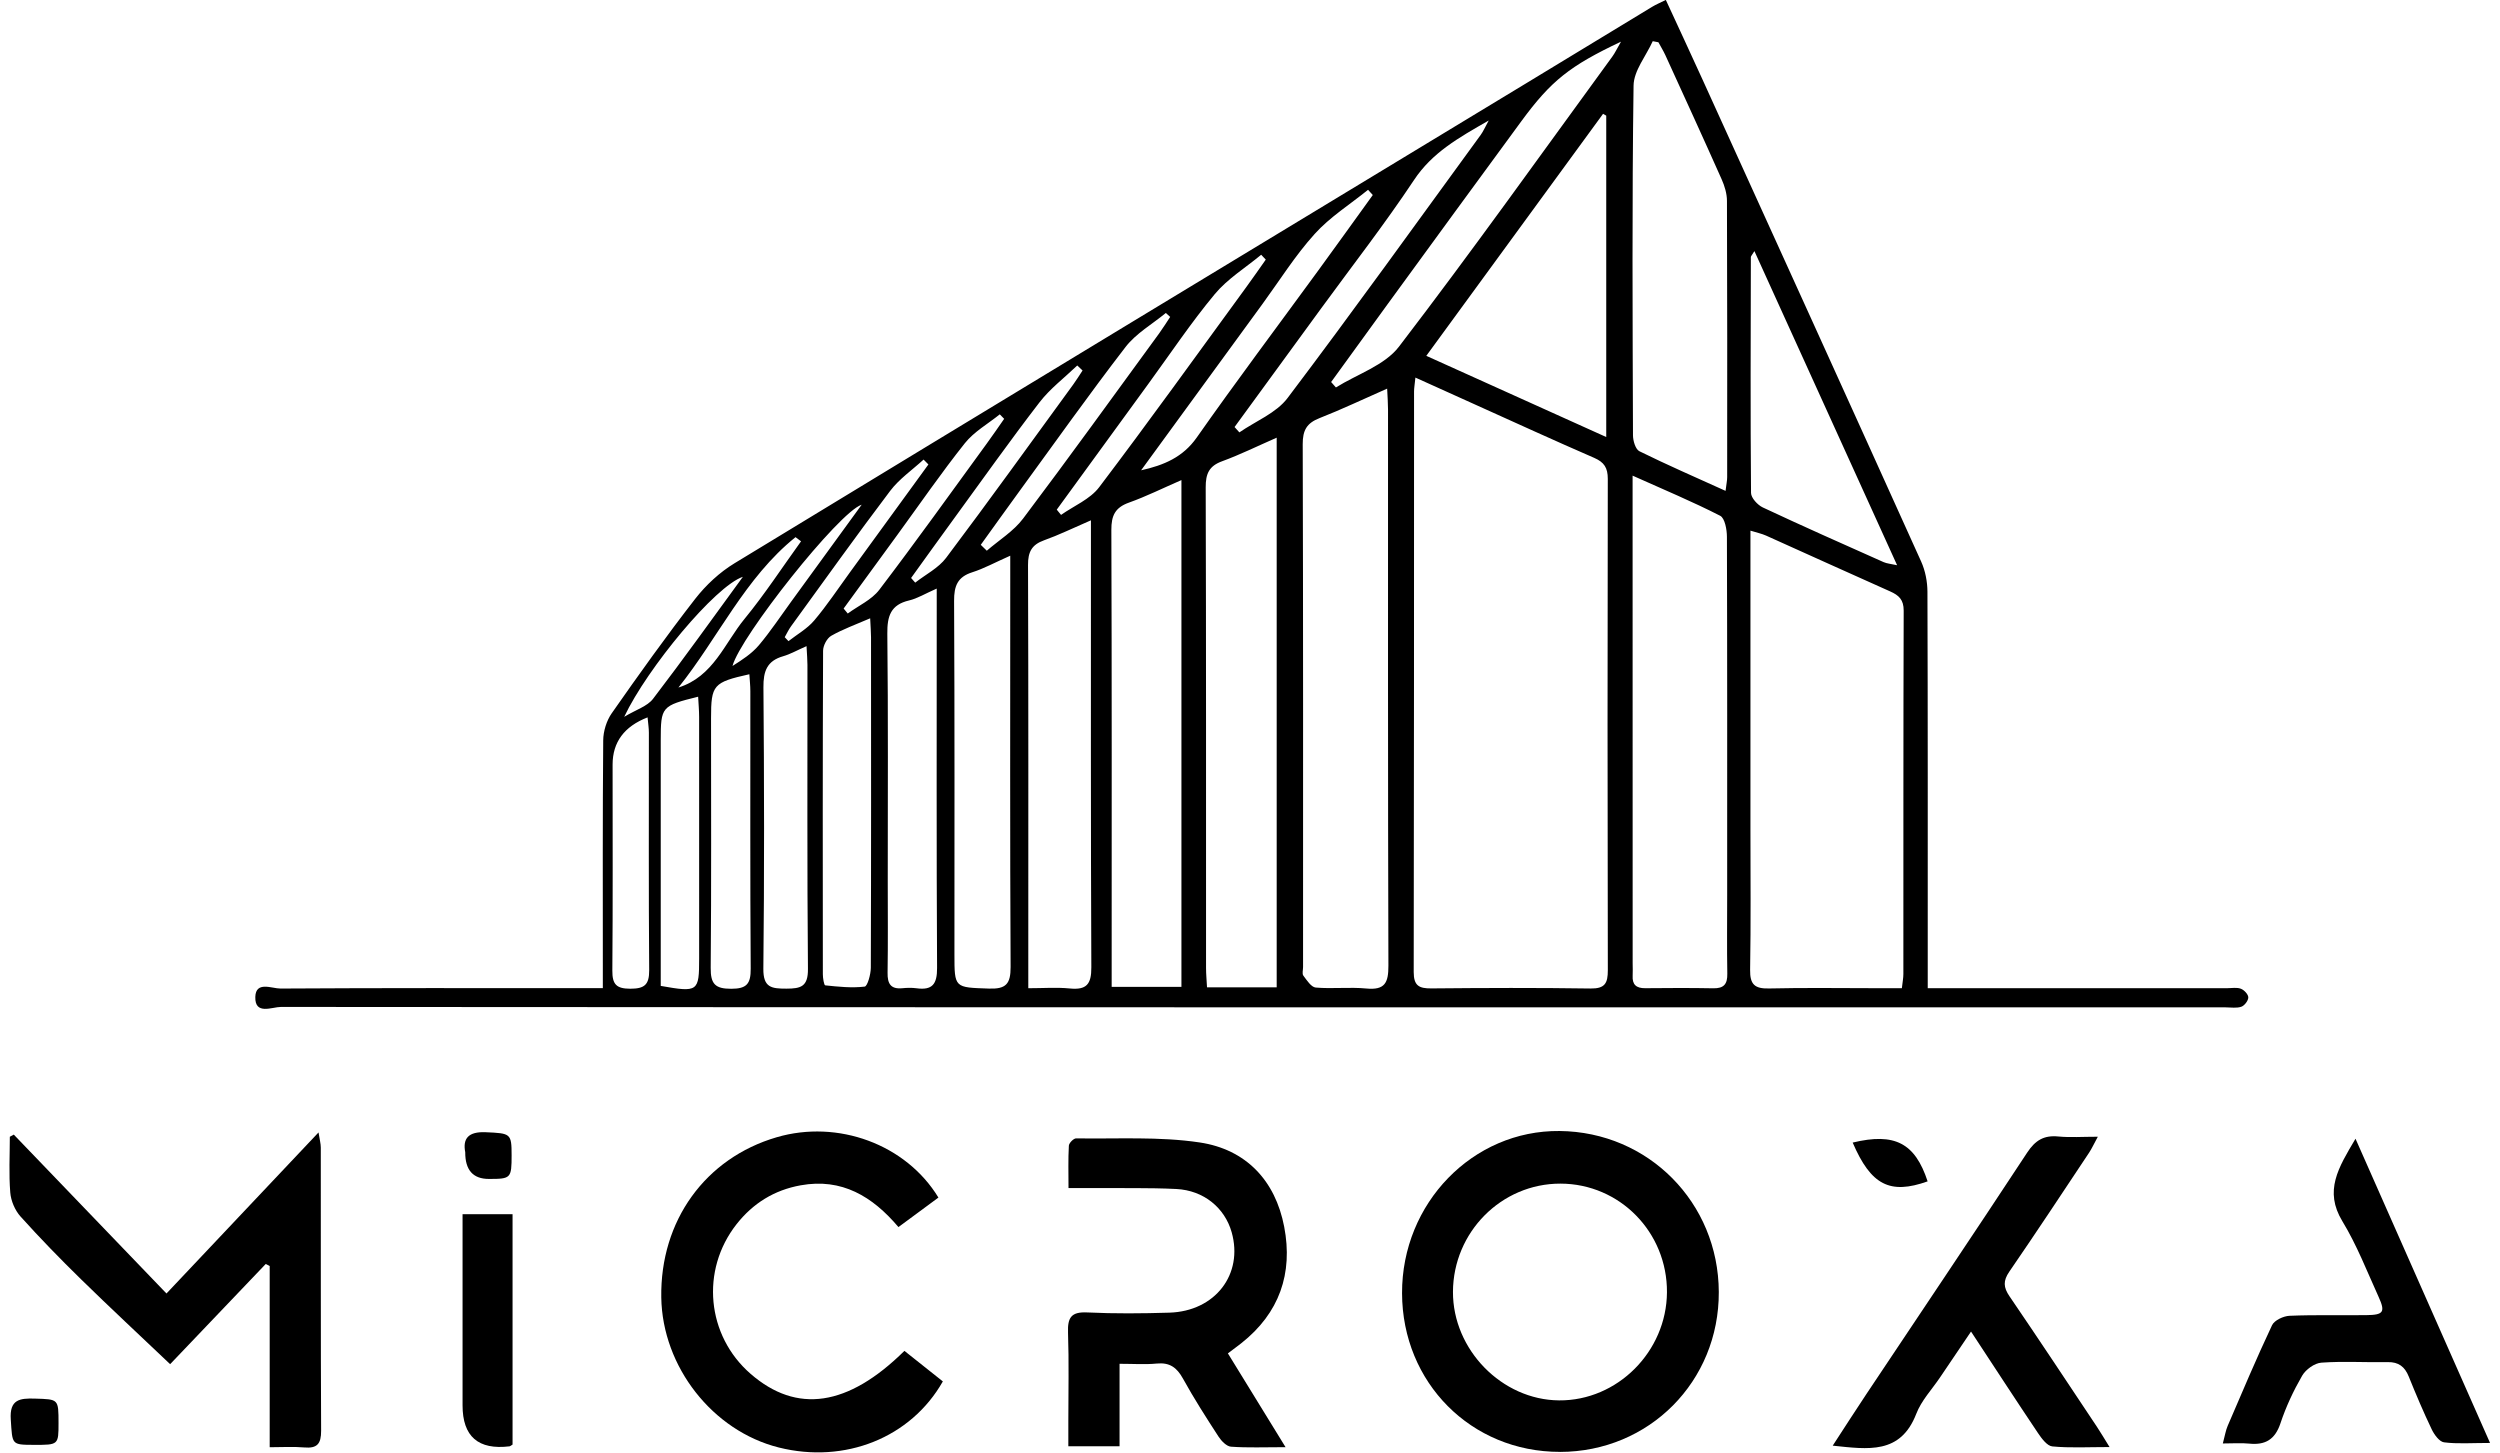 <svg width="129" height="75" viewBox="0 0 129 75" fill="none" xmlns="http://www.w3.org/2000/svg">
<g clip-path="url(#clip0_21782_4516)">
<path d="M99.467 50.991C99.947 50.991 100.301 50.991 100.657 50.991C105.411 50.991 110.162 50.991 114.916 50.991C115.156 50.991 115.42 50.938 115.631 51.02C115.801 51.084 116.012 51.312 116.012 51.467C116.012 51.633 115.817 51.89 115.653 51.947C115.411 52.032 115.118 51.98 114.848 51.98C81.396 51.98 47.945 51.982 14.496 51.958C14.039 51.958 13.147 52.392 13.174 51.442C13.198 50.608 14.03 51.012 14.473 51.009C19.616 50.976 24.76 50.987 29.904 50.989C30.259 50.989 30.613 50.989 31.106 50.989C31.106 50.541 31.106 50.193 31.106 49.842C31.106 45.962 31.092 42.081 31.126 38.201C31.13 37.73 31.297 37.188 31.566 36.803C32.962 34.809 34.377 32.824 35.872 30.901C36.427 30.188 37.136 29.529 37.905 29.062C51.517 20.782 65.147 12.537 78.773 4.284C80.932 2.977 83.088 1.663 85.247 0.354C85.446 0.233 85.665 0.142 85.957 -0.004C86.603 1.399 87.235 2.751 87.853 4.111C91.619 12.398 95.389 20.683 99.133 28.979C99.346 29.452 99.454 30.013 99.456 30.533C99.478 36.941 99.471 43.348 99.471 49.756C99.471 50.113 99.471 50.472 99.471 50.987L99.467 50.991ZM73.035 19.482C72.998 19.852 72.965 20.027 72.965 20.203C72.961 30.188 72.967 40.172 72.947 50.158C72.947 50.868 73.227 51.007 73.857 51.002C76.594 50.976 79.331 50.965 82.068 51.007C82.816 51.018 82.965 50.736 82.964 50.063C82.945 41.611 82.945 33.16 82.962 24.709C82.962 24.144 82.781 23.853 82.263 23.627C80.225 22.743 78.204 21.815 76.179 20.903C75.175 20.452 74.171 19.997 73.037 19.484L73.035 19.482ZM98.136 50.991C98.173 50.667 98.214 50.463 98.214 50.259C98.218 44.009 98.209 37.759 98.23 31.508C98.232 30.947 97.985 30.719 97.533 30.517C95.394 29.567 93.265 28.594 91.13 27.637C90.902 27.536 90.655 27.484 90.323 27.381C90.323 27.872 90.323 28.23 90.323 28.589C90.323 33.306 90.323 38.024 90.323 42.742C90.323 45.175 90.348 47.611 90.306 50.043C90.294 50.799 90.543 51.023 91.285 51.005C93.146 50.96 95.011 50.991 96.874 50.991C97.288 50.991 97.701 50.991 98.138 50.991H98.136ZM71.577 20.053C70.327 20.603 69.222 21.131 68.087 21.575C67.428 21.833 67.218 22.201 67.22 22.916C67.247 31.911 67.238 40.906 67.238 49.9C67.238 50.05 67.18 50.247 67.253 50.343C67.433 50.583 67.659 50.938 67.892 50.958C68.758 51.032 69.639 50.924 70.504 51.007C71.459 51.099 71.645 50.713 71.642 49.83C71.613 40.264 71.624 30.698 71.622 21.132C71.622 20.816 71.597 20.499 71.577 20.053ZM84.242 24.545C84.242 25.115 84.242 25.471 84.242 25.825C84.242 33.788 84.244 41.752 84.245 49.716C84.245 49.927 84.258 50.137 84.245 50.346C84.218 50.808 84.433 50.994 84.888 50.991C86.06 50.98 87.232 50.973 88.403 50.996C88.954 51.007 89.14 50.778 89.129 50.241C89.106 48.889 89.122 47.537 89.122 46.185C89.122 40.024 89.129 33.862 89.109 27.702C89.109 27.327 89.003 26.738 88.761 26.614C87.353 25.893 85.888 25.281 84.242 24.543V24.545ZM65.877 50.947V22.584C64.875 23.023 63.988 23.461 63.066 23.799C62.385 24.046 62.212 24.445 62.214 25.144C62.239 33.413 62.23 41.684 62.232 49.953C62.232 50.27 62.264 50.588 62.282 50.946H65.875L65.877 50.947ZM89.039 25.328C89.082 24.969 89.122 24.796 89.122 24.622C89.126 19.87 89.129 15.117 89.111 10.365C89.111 9.991 88.99 9.594 88.835 9.247C87.882 7.106 86.905 4.975 85.932 2.845C85.827 2.618 85.693 2.403 85.574 2.181C85.477 2.163 85.379 2.143 85.282 2.125C84.937 2.888 84.303 3.647 84.292 4.414C84.209 10.428 84.242 16.445 84.262 22.461C84.262 22.745 84.392 23.185 84.594 23.284C86.013 23.985 87.468 24.617 89.041 25.33L89.039 25.328ZM60.962 24.772C59.995 25.193 59.143 25.617 58.253 25.935C57.541 26.189 57.343 26.603 57.346 27.343C57.373 34.886 57.362 42.427 57.362 49.971C57.362 50.265 57.362 50.559 57.362 50.924H60.962V24.774V24.772ZM82.882 5.968C82.828 5.936 82.772 5.905 82.718 5.873C79.701 10.004 76.683 14.134 73.597 18.361C76.729 19.775 79.748 21.136 82.882 22.551V5.965V5.968ZM56.292 26.848C55.353 27.255 54.629 27.61 53.874 27.879C53.237 28.107 53.042 28.48 53.046 29.156C53.071 36.096 53.06 43.036 53.06 49.974C53.06 50.269 53.06 50.563 53.06 50.992C53.838 50.992 54.524 50.938 55.2 51.005C56.066 51.092 56.319 50.787 56.313 49.909C56.279 42.579 56.294 35.249 56.292 27.919C56.292 27.627 56.292 27.334 56.292 26.846V26.848ZM52.127 28.675C51.322 29.033 50.765 29.34 50.173 29.528C49.406 29.77 49.227 30.237 49.231 31.006C49.263 37.083 49.249 43.16 49.249 49.238C49.249 50.994 49.249 50.949 51.034 51.011C51.907 51.041 52.15 50.772 52.147 49.9C52.112 43.222 52.129 36.542 52.129 29.863C52.129 29.544 52.129 29.226 52.129 28.675H52.127ZM90.528 12.957C90.398 13.17 90.344 13.219 90.344 13.268C90.335 17.323 90.319 21.38 90.353 25.435C90.355 25.691 90.691 26.058 90.96 26.184C93.023 27.152 95.109 28.076 97.19 29.004C97.36 29.08 97.559 29.093 97.891 29.166C95.412 23.71 92.996 18.392 90.528 12.957ZM48.334 30.371C47.723 30.64 47.333 30.884 46.909 30.983C45.958 31.207 45.777 31.79 45.786 32.698C45.833 36.966 45.808 41.236 45.808 45.504C45.808 47.067 45.824 48.631 45.799 50.193C45.79 50.758 45.958 51.052 46.564 50.992C46.803 50.969 47.048 50.962 47.285 50.994C48.108 51.108 48.357 50.785 48.353 49.947C48.319 43.785 48.335 37.621 48.335 31.459C48.335 31.167 48.335 30.873 48.335 30.369L48.334 30.371ZM44.903 31.904C44.13 32.239 43.479 32.471 42.89 32.808C42.67 32.934 42.471 33.314 42.471 33.579C42.448 39.143 42.453 44.708 42.459 50.272C42.459 50.471 42.52 50.837 42.581 50.844C43.258 50.915 43.948 50.989 44.616 50.909C44.762 50.891 44.932 50.278 44.934 49.938C44.954 44.255 44.948 38.569 44.945 32.886C44.945 32.618 44.921 32.351 44.901 31.904H44.903ZM41.617 33.341C41.119 33.559 40.779 33.756 40.413 33.861C39.577 34.099 39.386 34.632 39.393 35.466C39.433 40.304 39.442 45.145 39.389 49.983C39.379 50.967 39.815 51.014 40.577 51.014C41.33 51.014 41.699 50.906 41.69 49.996C41.644 44.766 41.668 39.537 41.664 34.307C41.664 34.041 41.639 33.778 41.617 33.343V33.341ZM68.686 19.712C68.769 19.805 68.852 19.899 68.933 19.993C70.033 19.305 71.443 18.856 72.183 17.892C75.949 12.975 79.544 7.926 83.195 2.921C83.335 2.73 83.437 2.509 83.644 2.15C80.999 3.399 80.033 4.168 78.501 6.256C76.186 9.406 73.882 12.566 71.579 15.725C70.611 17.052 69.65 18.384 68.686 19.713V19.712ZM38.667 34.791C36.8 35.208 36.69 35.339 36.69 37.063C36.69 41.355 36.71 45.648 36.672 49.94C36.665 50.765 36.894 51.023 37.728 51.021C38.534 51.021 38.741 50.765 38.736 49.985C38.703 45.213 38.721 40.44 38.718 35.668C38.718 35.379 38.685 35.092 38.667 34.791ZM34.094 50.873C36.022 51.213 36.076 51.173 36.076 49.451C36.076 45.3 36.076 41.147 36.075 36.997C36.075 36.656 36.042 36.312 36.024 35.95C34.132 36.419 34.096 36.464 34.094 38.196C34.094 42.106 34.094 46.017 34.094 49.927C34.094 50.249 34.094 50.57 34.094 50.871V50.873ZM63.703 22.035C63.786 22.127 63.869 22.219 63.952 22.311C64.792 21.73 65.852 21.315 66.437 20.54C69.824 16.059 73.099 11.495 76.408 6.956C76.531 6.788 76.614 6.59 76.818 6.218C75.238 7.122 73.898 7.88 72.963 9.289C71.452 11.563 69.768 13.725 68.157 15.933C66.673 17.967 65.187 20.002 63.703 22.035ZM33.413 37.017C32.211 37.484 31.61 38.295 31.61 39.452C31.61 42.996 31.626 46.54 31.597 50.084C31.592 50.79 31.803 51.016 32.518 51.018C33.251 51.018 33.504 50.821 33.498 50.057C33.466 45.973 33.484 41.888 33.482 37.804C33.482 37.573 33.444 37.342 33.415 37.018L33.413 37.017ZM58.879 24.268C60.053 24.007 61.038 23.595 61.753 22.575C63.79 19.672 65.922 16.835 68.013 13.97C68.959 12.672 69.896 11.367 70.836 10.063C70.755 9.973 70.672 9.884 70.591 9.794C69.665 10.545 68.627 11.195 67.838 12.071C66.836 13.179 66.03 14.469 65.146 15.682C63.057 18.543 60.97 21.405 58.881 24.267L58.879 24.268ZM54.53 26.299C54.604 26.39 54.676 26.48 54.75 26.569C55.414 26.101 56.248 25.76 56.716 25.142C59.294 21.739 61.786 18.269 64.304 14.82C64.647 14.351 64.978 13.871 65.314 13.396C65.234 13.313 65.155 13.23 65.077 13.145C64.27 13.815 63.34 14.385 62.681 15.178C61.454 16.655 60.381 18.262 59.247 19.818C57.673 21.977 56.102 24.137 54.53 26.296V26.299ZM50.606 28.112C50.711 28.213 50.814 28.314 50.919 28.417C51.549 27.87 52.298 27.413 52.789 26.762C55.172 23.6 57.487 20.387 59.823 17.188C60.02 16.917 60.195 16.631 60.381 16.353C60.307 16.285 60.231 16.218 60.157 16.149C59.457 16.727 58.621 17.202 58.079 17.904C56.193 20.351 54.407 22.873 52.585 25.37C51.921 26.28 51.267 27.199 50.608 28.112H50.606ZM55.859 19.116L55.586 18.859C54.931 19.489 54.185 20.051 53.636 20.764C52.114 22.739 50.672 24.777 49.202 26.792C48.467 27.8 47.741 28.813 47.012 29.824C47.082 29.903 47.154 29.983 47.225 30.064C47.763 29.643 48.422 29.313 48.819 28.786C51.042 25.832 53.199 22.829 55.378 19.841C55.55 19.607 55.7 19.359 55.86 19.117L55.859 19.116ZM51.814 21.611C51.739 21.533 51.664 21.457 51.589 21.38C50.982 21.869 50.264 22.272 49.789 22.867C48.574 24.393 47.467 26.003 46.317 27.581C45.389 28.854 44.461 30.127 43.531 31.4C43.601 31.486 43.674 31.571 43.744 31.658C44.293 31.255 44.974 30.954 45.371 30.434C47.263 27.95 49.079 25.408 50.919 22.885C51.224 22.467 51.517 22.037 51.814 21.613V21.611ZM47.907 23.967C47.824 23.882 47.741 23.797 47.657 23.714C47.075 24.248 46.4 24.712 45.931 25.332C44.19 27.632 42.515 29.981 40.819 32.315C40.691 32.49 40.599 32.691 40.491 32.879C40.556 32.947 40.621 33.014 40.686 33.083C41.133 32.732 41.652 32.443 42.011 32.019C42.67 31.241 43.235 30.385 43.838 29.558C45.196 27.695 46.551 25.83 47.907 23.965V23.967ZM44.461 26.043C43.28 26.426 38.191 32.86 37.797 34.364C38.29 34.052 38.788 33.731 39.157 33.296C39.756 32.586 40.27 31.806 40.819 31.053C42.034 29.383 43.248 27.713 44.463 26.043H44.461ZM35.006 35.477C36.808 34.911 37.382 33.198 38.418 31.934C39.463 30.66 40.368 29.271 41.334 27.932C41.238 27.859 41.144 27.789 41.049 27.717C38.438 29.817 37.057 32.916 35.006 35.477ZM38.333 29.764C36.923 30.228 33.395 34.476 32.209 36.988C32.827 36.616 33.401 36.446 33.695 36.062C35.28 33.992 36.795 31.869 38.333 29.764Z" fill="black" style="fill:black;fill-opacity:1;"/>
<path d="M80.492 74.917C75.913 74.921 72.358 71.348 72.346 66.728C72.333 62.084 75.996 58.315 80.474 58.36C85.06 58.405 88.672 62.057 88.69 66.665C88.708 71.281 85.097 74.916 80.49 74.919L80.492 74.917ZM80.521 61.075C77.473 61.07 74.985 63.576 74.973 66.659C74.962 69.642 77.497 72.236 80.447 72.26C83.456 72.283 85.993 69.743 86.015 66.686C86.036 63.588 83.583 61.081 80.519 61.075H80.521Z" fill="black" style="fill:black;fill-opacity:1;"/>
<path d="M66.336 74.674C65.236 74.674 64.373 74.712 63.519 74.649C63.29 74.633 63.021 74.353 62.875 74.127C62.237 73.145 61.604 72.156 61.039 71.132C60.723 70.562 60.354 70.294 59.688 70.359C59.094 70.417 58.491 70.372 57.769 70.372V74.626H55.126C55.126 74.172 55.126 73.763 55.126 73.353C55.126 71.82 55.162 70.285 55.11 68.754C55.084 67.991 55.272 67.68 56.103 67.722C57.513 67.79 58.928 67.776 60.34 67.733C62.707 67.66 64.166 65.75 63.554 63.584C63.198 62.324 62.113 61.423 60.696 61.352C59.257 61.282 57.81 61.316 56.368 61.305C56.011 61.303 55.653 61.305 55.135 61.305C55.135 60.532 55.113 59.825 55.153 59.119C55.16 58.98 55.398 58.738 55.529 58.74C57.657 58.774 59.816 58.637 61.907 58.951C64.285 59.308 65.807 60.906 66.265 63.304C66.726 65.71 66.016 67.758 64.055 69.307C63.848 69.471 63.633 69.626 63.359 69.834C64.316 71.39 65.254 72.918 66.336 74.676V74.674Z" fill="black" style="fill:black;fill-opacity:1;"/>
<path d="M48.423 61.794C47.733 62.303 47.087 62.781 46.36 63.317C45.022 61.737 43.44 60.777 41.315 61.162C39.952 61.407 38.854 62.09 38.004 63.171C36.139 65.547 36.46 68.916 38.73 70.889C41.111 72.96 43.752 72.585 46.668 69.705C47.327 70.228 47.995 70.759 48.651 71.281C46.997 74.195 43.59 75.542 40.19 74.692C36.773 73.838 34.178 70.526 34.122 66.95C34.059 62.994 36.39 59.761 40.08 58.681C43.229 57.76 46.746 59.038 48.423 61.795V61.794Z" fill="black" style="fill:black;fill-opacity:1;"/>
<path d="M0.711 58.545C3.318 61.257 5.923 63.971 8.59 66.744C11.211 63.967 13.762 61.266 16.436 58.434C16.492 58.797 16.553 59.006 16.553 59.217C16.559 64.086 16.546 68.957 16.57 73.827C16.573 74.504 16.366 74.748 15.692 74.688C15.134 74.639 14.569 74.677 13.916 74.677V65.327C13.849 65.291 13.78 65.256 13.713 65.22C12.031 66.984 10.348 68.746 8.779 70.391C7.217 68.907 5.683 67.481 4.186 66.016C3.112 64.966 2.063 63.888 1.059 62.772C0.772 62.453 0.564 61.963 0.53 61.535C0.452 60.582 0.507 59.618 0.507 58.657C0.575 58.62 0.646 58.582 0.714 58.544L0.711 58.545Z" fill="black" style="fill:black;fill-opacity:1;"/>
<path d="M108.853 74.668C107.735 74.668 106.811 74.722 105.901 74.635C105.63 74.61 105.347 74.224 105.157 73.942C104.02 72.249 102.908 70.537 101.705 68.708C101.133 69.555 100.62 70.311 100.109 71.07C99.69 71.692 99.143 72.267 98.88 72.951C98.066 75.056 96.403 74.787 94.568 74.596C95.184 73.651 95.74 72.781 96.312 71.924C99.078 67.775 101.864 63.64 104.603 59.473C105.022 58.838 105.468 58.569 106.212 58.643C106.825 58.702 107.452 58.655 108.248 58.655C108.039 59.04 107.934 59.271 107.797 59.479C106.432 61.53 105.078 63.586 103.682 65.615C103.355 66.092 103.373 66.424 103.691 66.89C105.215 69.123 106.706 71.378 108.205 73.628C108.396 73.915 108.57 74.213 108.855 74.671L108.853 74.668Z" fill="black" style="fill:black;fill-opacity:1;"/>
<path d="M128.485 74.456C127.522 74.456 126.807 74.514 126.112 74.424C125.872 74.393 125.607 74.028 125.477 73.756C125.049 72.862 124.662 71.948 124.291 71.029C124.085 70.522 123.772 70.275 123.205 70.285C122.064 70.307 120.918 70.231 119.782 70.313C119.43 70.338 118.975 70.666 118.791 70.986C118.342 71.762 117.955 72.591 117.672 73.441C117.392 74.281 116.89 74.577 116.054 74.49C115.648 74.449 115.234 74.483 114.698 74.483C114.808 74.072 114.846 73.811 114.947 73.577C115.695 71.838 116.43 70.094 117.237 68.383C117.356 68.128 117.822 67.91 118.138 67.895C119.457 67.839 120.783 67.877 122.104 67.861C122.991 67.85 123.094 67.706 122.734 66.915C122.138 65.602 121.613 64.243 120.867 63.017C119.914 61.446 120.654 60.262 121.544 58.758C123.879 64.039 126.128 69.123 128.485 74.453V74.456Z" fill="black" style="fill:black;fill-opacity:1;"/>
<path d="M26.448 74.54C26.349 74.601 26.325 74.626 26.298 74.63C24.678 74.828 23.868 74.124 23.868 72.516C23.868 69.569 23.868 66.621 23.868 63.674C23.868 63.351 23.868 63.028 23.868 62.654H26.448V74.54Z" fill="black" style="fill:black;fill-opacity:1;"/>
<path d="M95.598 58.957C97.771 58.431 98.819 58.986 99.465 60.959C97.522 61.65 96.542 61.156 95.598 58.957Z" fill="black" style="fill:black;fill-opacity:1;"/>
<path d="M1.755 74.555C0.576 74.551 0.643 74.548 0.556 73.246C0.486 72.21 1.018 72.143 1.804 72.168C3.019 72.206 3.019 72.179 3.02 73.43C3.02 74.555 3.017 74.558 1.757 74.555H1.755Z" fill="black" style="fill:black;fill-opacity:1;"/>
<path d="M24.008 59.463C23.866 58.746 24.169 58.382 25.068 58.423C26.348 58.481 26.399 58.481 26.399 59.611C26.399 60.799 26.364 60.835 25.225 60.833C24.41 60.833 24.004 60.377 24.006 59.465L24.008 59.463Z" fill="black" style="fill:black;fill-opacity:1;"/>
</g>
<defs>
<clipPath id="clip0_21782_4516">
<rect width="128" height="74.942" fill="white" style="fill:white;fill-opacity:1;" transform="translate(0.484)"/>
</clipPath>
</defs>
</svg>
